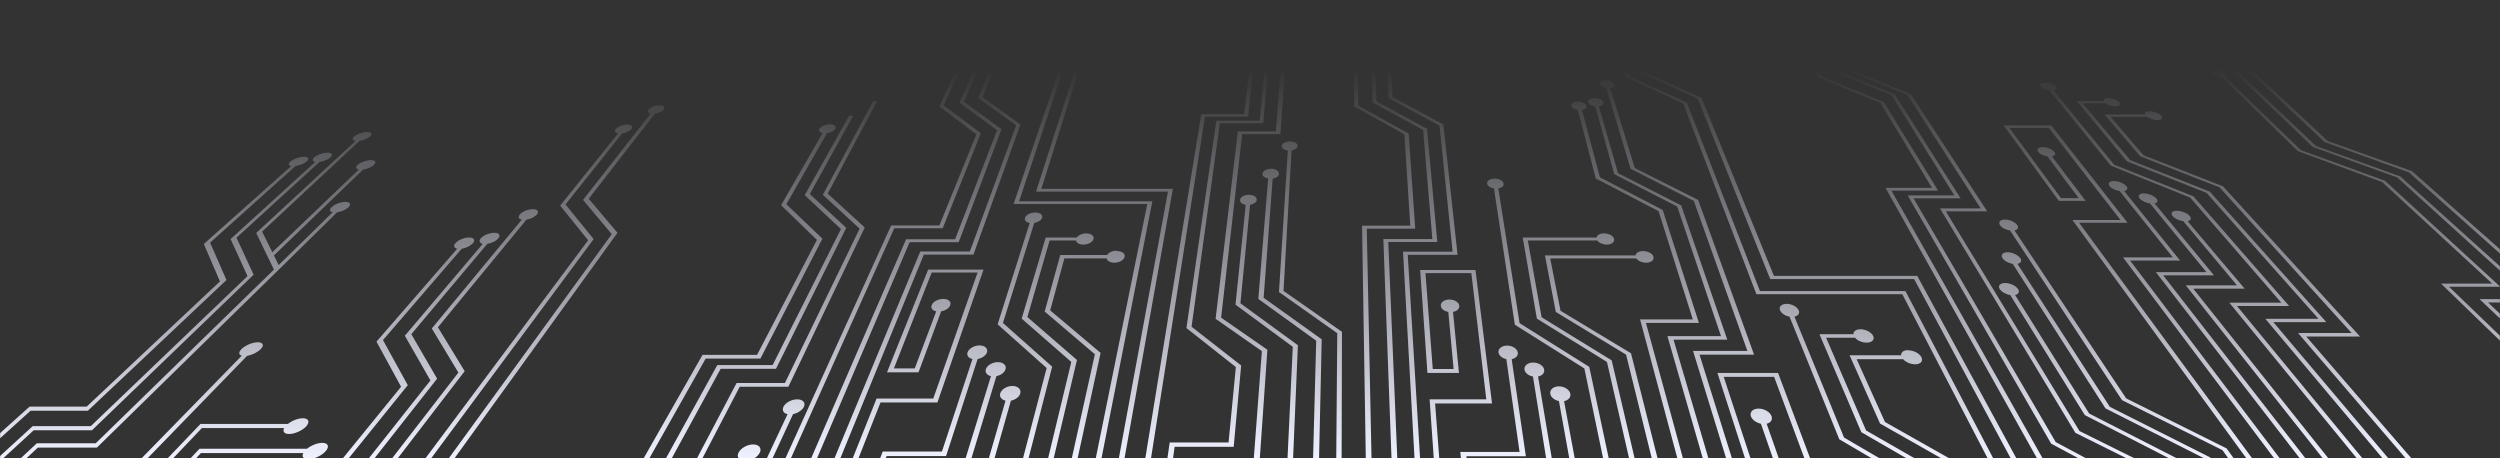 <svg width="1920" height="352" viewBox="0 0 1920 352" fill="none" xmlns="http://www.w3.org/2000/svg">
<rect x="0" y="0" width="1920" height="352" fill="#333333" stroke="none"/>
<g clip-path="url(#clip0_883_5313)">
<mask id="mask0_883_5313" style="mask-type:alpha" maskUnits="userSpaceOnUse" x="0" y="0" width="1920" height="352">
<rect width="1920" height="352" fill="url(#paint0_linear_883_5313)"/>
</mask>
<g mask="url(#mask0_883_5313)">
<path fill-rule="evenodd" clip-rule="evenodd" d="M959.693 -36.631L953.692 9.123L985.596 26.209L979.851 100.903H950.668L933.583 244.849L969.115 269.647L962.614 356.135H916.345L893.513 541.662C889.28 542.721 885.651 546.349 885.197 550.583C884.593 555.724 888.373 559.958 893.967 559.958C899.562 559.958 904.4 555.724 905.005 550.583C905.459 546.349 902.888 542.721 898.806 541.662L920.428 359.613H966.999L973.349 268.588L937.816 243.942L953.995 103.02H983.328L988.923 25.907L957.019 8.972L962.765 -36.541C964.882 -36.843 966.545 -37.599 966.696 -38.657C966.696 -39.867 964.882 -40.925 962.16 -40.925C959.438 -40.925 957.17 -40.018 957.019 -38.657C957.019 -37.692 958.025 -36.978 959.693 -36.631ZM1242.47 5.342L1260.17 55.995L1303.86 75.803L1359.51 214.305H1470.04L1742.35 719.779H1748.4L1472.46 211.886H1362.38L1306.74 75.198L1262.89 55.39L1245.2 5.342C1247.31 5.039 1248.52 4.132 1248.07 2.923C1247.62 1.562 1244.89 0.352 1242.02 0.352C1239.15 0.352 1237.33 1.41 1237.79 2.923C1238.24 4.132 1240.21 5.039 1242.47 5.342ZM1785.31 109.067L1697.91 27.115C1695.19 26.812 1692.47 25.754 1691.11 24.544C1689.45 23.032 1690.51 21.823 1693.53 21.823C1696.55 21.823 1700.18 23.032 1701.85 24.544C1703.21 25.754 1702.75 26.812 1700.79 27.115L1787.73 108.311L1852.44 131.445L1978.09 243.033H1937.57L2274 555.118H2268.71L1930.92 240.463H1971.29L1850.03 132.352L1785.31 109.067ZM1574.06 69.451L1621.09 127.211L1682.02 151.706L1752.03 232.449H1712.11L2016.79 604.41H2022.23L1718.01 235.019H1758.08L1684.59 150.799L1623.66 126.455L1577.09 69.451C1579.2 69.149 1579.96 67.939 1578.75 66.427C1577.39 64.764 1573.61 63.403 1570.59 63.403C1567.56 63.403 1566.05 64.764 1567.41 66.427C1568.62 67.788 1571.34 68.998 1574.06 69.451ZM1739.78 244.848H1780.31L1780.46 244.697L1694.57 148.078L1633.49 123.885L1595.08 77.768H1615.65C1615.04 76.407 1616.4 75.349 1619.12 75.349C1622.3 75.349 1626.23 76.861 1627.74 78.524C1629.25 80.188 1627.89 81.7 1624.72 81.7C1622 81.7 1618.82 80.641 1617.01 79.28H1599.47L1636.06 122.978L1697.15 147.171L1786.66 247.419H1745.98L2039.77 595.339H2034.33L1739.78 244.848ZM1704.56 143.846L1643.47 119.956H1643.62L1616.25 87.901H1647.4C1646.8 86.54 1648.16 85.482 1650.88 85.482C1654.21 85.482 1658.14 86.994 1659.8 88.808C1661.46 90.623 1660.26 92.135 1656.93 92.135C1654.21 92.135 1651.03 91.076 1649.07 89.715H1620.94L1646.19 119.2L1707.28 143.09L1812.52 258.459H1771.24L2052.63 584.454H2047.19L1764.89 255.737H1806.02L1704.56 143.846ZM1681.72 165.919C1683.23 167.734 1682.63 169.397 1680.21 169.851V170.002L1723.91 221.714H1684.44L1918.2 515.2H1913.06L1678.7 219.143H1718.01L1676.73 169.851C1673.55 169.397 1670.08 167.885 1668.56 165.919C1666.75 163.651 1668.11 161.837 1671.74 161.837C1675.37 161.837 1679.75 163.651 1681.72 165.919ZM1656.16 152.464C1657.65 154.252 1657.09 155.745 1654.76 156.223L1700.32 211.434H1661.31L1904.89 524.728H1899.75L1655.71 209.014H1694.57L1651.18 156.244C1648 155.791 1644.82 154.279 1643.31 152.464C1641.5 150.347 1643.01 148.533 1646.49 148.533C1649.97 148.533 1654.35 150.347 1656.16 152.464ZM1668.72 197.671L1627.9 146.716C1624.72 146.262 1621.54 144.75 1620.18 142.936C1618.52 140.668 1620.03 139.004 1623.51 139.004C1626.99 139.004 1631.37 140.819 1633.04 142.936C1634.55 144.75 1633.64 146.262 1631.37 146.716L1674.31 200.091H1635.91L1887.66 532.739H1882.52L1630.47 197.671H1668.72ZM1596.92 171.063H1633.96L1575.45 96.368H1538.85L1581.19 154.279H1601.76L1575.9 120.107C1578.17 119.654 1579.07 118.293 1577.71 116.63C1576.2 114.664 1572.27 113.001 1568.79 113.001C1565.32 113.001 1563.8 114.664 1565.32 116.63C1566.52 118.293 1569.55 119.654 1572.42 120.107L1596.46 152.163H1582.85L1543.24 98.183H1573.48L1628.52 168.946H1591.62L1771.86 415.862H1776.55L1596.77 171.063H1596.92ZM1703.65 43.597L1776.23 112.848L1841.09 136.285L1944.06 229.728H1904.3L2258.27 565.401H2263.56L1910.8 232.299H1950.72L1843.51 135.529L1778.65 112.092L1706.52 43.597C1708.49 43.294 1709.09 42.085 1707.58 40.875C1705.92 39.212 1702.14 38.002 1699.11 38.002C1696.09 38.002 1695.03 39.212 1696.69 40.875C1698.06 42.236 1700.93 43.294 1703.65 43.597ZM1764.74 116.023L1706.07 58.868H1705.62C1702.9 58.565 1699.87 57.356 1698.51 55.995C1696.85 54.331 1697.91 52.971 1701.08 52.971C1704.26 52.971 1708.19 54.331 1709.85 55.995C1711.37 57.356 1710.76 58.565 1708.8 58.868L1767.01 115.267L1831.72 138.854L1920.18 220.202H1880.87L2248.14 573.867H2242.85L1874.67 217.783H1913.98L1829.46 139.762L1764.74 116.023ZM948.076 -29.284L942.179 9.425L973.78 26.511L967.43 92.738H934.165L911.182 251.955L949.134 281.894L943.54 339.805H898.33L856.597 628.604C851.91 629.813 847.979 633.896 847.223 638.885C846.316 644.934 850.398 649.772 856.295 649.772C862.192 649.772 867.635 644.782 868.543 638.885C869.147 633.896 866.426 629.813 862.192 628.604L902.11 343.131H947.471L953.217 280.684L915.114 250.897L936.887 94.552H970.152L976.351 25.906L944.749 8.971L950.344 -28.981C952.612 -29.132 954.426 -30.04 954.578 -31.249C954.729 -32.459 952.763 -33.517 950.042 -33.517C947.32 -33.517 945.052 -32.459 944.901 -31.249C944.749 -30.191 945.959 -29.435 947.925 -29.132L948.076 -29.284ZM1248.97 59.473L1235.06 17.136C1232.79 16.834 1230.83 15.775 1230.37 14.566C1229.92 13.205 1231.73 11.995 1234.76 11.995C1237.78 11.995 1240.5 13.053 1240.96 14.566C1241.41 15.775 1240.05 16.834 1237.93 17.136L1251.84 58.868L1295.54 78.827L1351.64 223.529H1463.38L1723.9 719.931H1717.85L1460.96 225.948H1348.92L1292.67 79.432L1248.97 59.473ZM1252.31 129.632L1233.64 67.597C1231.17 67.115 1229.17 65.936 1228.73 64.615C1228.12 62.952 1230.24 61.591 1233.41 61.591C1236.59 61.591 1239.46 62.952 1240.07 64.615C1240.52 66.127 1239.01 67.337 1236.74 67.639L1255.49 129.028L1304.18 153.523L1347.12 272.369H1305.23L1411.08 610.914H1405.48L1300.24 269.496H1341.98L1300.85 154.279L1252.31 129.632ZM1239.76 133.714L1225.09 81.549L1224.94 81.7C1222.37 81.246 1220.25 80.036 1219.8 78.524C1219.19 76.861 1221.46 75.349 1224.63 75.349C1227.81 75.349 1230.83 76.71 1231.29 78.524C1231.74 80.036 1230.38 81.246 1227.96 81.7L1242.63 132.958L1291.16 157.755L1326.55 260.876H1285.27L1391.56 622.253H1385.97L1280.58 258.154H1321.71L1288.14 158.662L1239.76 133.714ZM1211.79 84.424L1225.55 137.043L1273.78 162.143L1300.09 245.305H1259.57L1363.29 631.63H1368.89L1264.1 248.026H1304.78L1276.96 161.236L1228.72 136.136L1214.96 84.424C1217.38 83.97 1218.89 82.761 1218.44 81.249C1217.99 79.434 1214.96 78.073 1211.79 78.073C1208.61 78.073 1206.34 79.585 1206.8 81.249C1207.25 82.761 1209.37 83.97 1211.94 84.424H1211.79ZM1460.07 272.821C1459.92 270.553 1461.89 268.89 1465.37 268.89L1465.52 269.041C1469.6 269.041 1474.14 271.309 1475.65 274.333C1477.16 277.358 1475.04 279.777 1470.81 279.777C1467.33 279.777 1463.55 278.114 1461.59 275.845H1425.9L1447.67 324.079L1518.29 363.997L1621.41 568.273H1565.31L1886.01 1270.61H1877.4L1557.6 563.133H1613.55L1514.51 365.358L1443.89 325.289L1420.46 272.821H1460.07ZM1503.75 371.103L1433.14 330.58L1402.45 259.364H1424.67C1426.49 261.632 1430.12 263.144 1433.59 263.144C1437.68 263.144 1439.95 260.876 1438.58 258.003C1437.22 255.13 1432.84 252.862 1428.76 252.862C1425.43 252.862 1423.31 254.525 1423.46 256.642H1397.31L1429.51 331.941L1499.97 372.615L1582.08 543.022H1527.19L1854.39 1297.98H1863.01L1534.45 547.86H1589.64L1503.6 371.103H1503.75ZM1416.22 336.023L1486.38 376.999H1486.53L1555.48 525.028H1501.35L1833.24 1320.81H1824.47L1494.24 520.34H1548.07L1482.75 378.511L1412.59 337.384L1374.34 243.184C1371.01 242.579 1367.99 240.614 1367.08 238.346C1365.87 235.473 1368.29 233.356 1372.22 233.356C1376.15 233.356 1380.24 235.624 1381.45 238.346C1382.35 240.765 1380.99 242.579 1378.12 243.184L1416.22 336.023ZM1473.81 409.512C1477.14 408.604 1478.65 405.883 1477.14 402.707C1475.48 398.776 1470.19 395.601 1465.5 395.601C1460.81 395.601 1458.24 398.776 1459.9 402.707C1461.26 406.034 1465.2 408.756 1469.13 409.512L1506.63 496.151H1454.01L1687.62 1102.78H1695.48L1460.81 500.687H1513.73L1473.81 409.512ZM1448.73 379.721C1450.09 382.745 1448.43 385.467 1445.25 386.223L1485.62 482.691H1433.61L1672.06 1125.46H1664.2L1427.11 478.306H1478.97L1440.87 386.223C1436.94 385.467 1433.16 382.897 1431.95 379.721C1430.43 376.092 1433.01 373.068 1437.54 373.068C1442.08 373.068 1447.22 375.941 1448.73 379.721ZM1418.32 370.047C1421.49 369.291 1423.16 366.72 1421.8 363.696C1420.29 360.067 1415.45 357.194 1410.91 357.194C1406.37 357.194 1403.8 360.067 1405.16 363.696C1406.37 366.72 1409.85 369.291 1413.78 370.047L1448.41 458.047H1397.6L1634.69 1144.21H1642.71L1403.96 462.281H1455.06L1418.32 370.047ZM1318.99 286.428H1365.56L1412.58 411.625H1364.04L1517.97 881.112H1511.17L1358.15 407.845H1406.53L1362.53 289.453H1323.82L1353.31 379.116H1371L1352.4 325.439C1348.92 324.683 1345.6 322.415 1344.69 319.693C1343.63 316.367 1346.2 313.796 1350.59 313.796C1354.97 313.796 1359.36 316.367 1360.57 319.693C1361.47 322.415 1359.96 324.683 1356.79 325.439L1376.9 382.745H1350.13L1318.99 286.428ZM1521.16 160.025H1489.86L1593.89 332.397L1654.67 362.638L1724.07 469.841H1672.21L1814.8 707.836C1810.86 709.197 1810.11 713.884 1813.43 719.478C1817.52 726.283 1825.98 731.877 1832.18 731.877C1838.38 731.877 1840.2 726.283 1836.12 719.478C1832.64 713.884 1826.29 709.197 1820.69 707.836L1679.62 474.226H1731.63L1658 361.277L1597.06 331.036L1494.4 162.293H1526.15L1467.63 72.327L1419.25 52.67L1386.74 -1.914H1384.02L1416.68 53.275L1464.91 72.931L1521.16 160.025ZM1500.95 150.043H1465.06L1575.29 340.711L1643.48 377.302L1688.54 449.124H1638.04L1854.26 823.05C1850.03 824.714 1849.42 830.308 1853.2 836.961C1857.89 845.126 1867.26 851.628 1874.07 851.628C1880.87 851.628 1882.69 844.975 1877.85 836.961C1873.92 830.308 1866.81 824.714 1860.76 823.05L1645.14 453.358H1695.8L1646.96 375.941L1578.77 339.501L1469.6 152.311H1505.73L1455.23 72.475L1407.3 52.819L1380.69 6.702H1377.97L1404.73 53.424L1452.66 73.08L1500.95 150.043ZM1396.09 59.171L1372.73 16.976C1370.34 16.661 1368.11 15.612 1367.51 14.415C1366.76 13.054 1368.42 11.844 1371.29 11.844C1374.17 11.844 1377.19 12.902 1377.95 14.415C1378.7 15.624 1377.64 16.683 1375.53 16.985L1398.81 58.566L1446.9 78.525L1488.48 146.415H1452.64L1776.52 719.931H1770.47L1448.1 144.298H1483.79L1444.17 79.13L1396.09 59.171ZM1629.71 307.298L1543.68 176.96H1543.53C1540.35 176.507 1537.18 174.843 1535.97 172.878C1534.45 170.458 1536.27 168.644 1539.9 168.644C1543.53 168.644 1547.76 170.61 1549.27 172.878C1550.63 174.843 1549.57 176.507 1547.15 176.96L1632.89 305.937L1710 344.343L1850.47 539.547H1795.73L2237.85 1198.04H2229.69L1787.42 534.708H1842L1706.83 345.704L1629.71 307.298ZM1551.54 198.279C1549.88 195.859 1545.65 193.742 1541.87 193.742C1538.09 193.742 1536.27 195.708 1537.94 198.279C1539.3 200.395 1542.47 202.059 1545.8 202.663L1617.02 313.647L1694.13 352.657L1807.53 515.504H1753.86L2212.61 1223.29H2220.92L1762.02 520.191H1815.85L1697.46 351.297L1620.34 312.437L1549.43 202.663C1552 202.059 1553.06 200.395 1551.7 198.279H1551.54ZM1604.47 317.579L1681.43 356.892L1777.75 498.419H1724.98L2196.28 1244.31H2187.81L1717.11 493.883H1769.73L1678.1 358.253L1601.14 318.789L1543.83 226.554C1540.51 226.101 1537.18 224.135 1535.82 222.018C1534.16 219.448 1536.12 217.331 1539.9 217.331C1543.68 217.331 1548.22 219.448 1549.88 222.018C1551.24 224.135 1550.18 225.95 1547.61 226.554L1604.47 317.579ZM1063.91 21.673L1066.48 75.35L1105.49 96.368L1115.62 193.289H1077.52L1092.79 467.724H1097.63L1081.15 195.708H1119.4L1108.52 95.612L1069.51 74.594L1066.63 21.673C1068.9 21.371 1070.41 20.312 1070.41 19.102C1070.41 17.59 1067.84 16.381 1064.97 16.381C1062.1 16.381 1059.68 17.59 1059.83 19.102C1059.83 20.312 1061.64 21.371 1063.91 21.673ZM1054.09 78.678L1052.73 33.921L1052.88 33.619C1050.62 33.316 1048.8 32.258 1048.8 30.897C1048.8 29.385 1051.22 28.175 1054.09 28.175C1056.97 28.175 1059.54 29.385 1059.54 30.897C1059.54 32.258 1057.87 33.316 1055.61 33.619L1057.12 77.77L1095.98 98.939L1103.84 185.881H1066.19L1078.29 476.192H1073.3L1062.41 183.613H1100.06L1092.95 99.846L1054.09 78.678ZM1040.01 81.7L1039.56 36.751C1037.3 36.401 1035.77 35.375 1035.77 34.071C1035.77 32.408 1038.19 31.198 1041.22 31.198C1044.24 31.198 1046.66 32.559 1046.66 34.071C1046.66 35.432 1045 36.49 1042.73 36.792L1043.33 81.246L1081.89 102.566L1086.88 175.598H1049.69L1056.04 483.902H1051.05L1046.06 173.329H1083.1L1078.57 103.171L1040.01 81.7ZM1256.7 198.429H1190.62V198.731L1198.48 238.649L1252.61 271.309L1293.89 434.609H1244.15L1349.23 949.004H1342.13L1238.55 430.526H1288L1248.83 272.367L1194.85 239.556L1186.54 196.161H1256.09C1256.39 194.195 1258.51 192.834 1261.69 192.834C1265.47 192.834 1269.25 194.649 1269.85 197.219C1270.46 199.79 1268.04 201.755 1264.26 201.755C1261.08 201.755 1258.06 200.394 1256.7 198.429ZM1265.3 414.501H1216.61L1316.71 967.452H1323.81L1221.9 418.281H1270.89L1237.78 276.754L1183.95 243.641L1173.37 184.671H1226.74C1227.95 186.486 1230.97 187.846 1234 187.846C1237.78 187.846 1240.2 185.881 1239.59 183.461C1238.99 181.042 1235.51 179.228 1231.73 179.228C1228.71 179.228 1226.44 180.589 1226.14 182.403H1169.43L1180.32 244.699L1234.15 277.964L1265.45 414.349L1265.3 414.501ZM1163.41 249.385L1147.38 144.904V144.753C1144.51 144.299 1142.39 142.787 1142.09 140.972C1141.79 138.856 1144.36 137.192 1147.84 137.192C1151.31 137.192 1154.49 138.856 1154.79 140.972C1155.09 142.787 1153.28 144.299 1150.71 144.753L1167.04 248.176L1220.56 281.743L1245.82 400.438H1197.73L1293.75 983.026H1286.49L1192.59 396.658H1240.52L1216.78 282.953L1163.41 249.385ZM1201.35 308.053C1204.53 307.297 1206.49 305.18 1206.04 302.459C1205.43 299.283 1201.5 296.713 1197.27 296.713C1193.03 296.713 1190.01 299.283 1190.62 302.459C1191.07 305.18 1193.94 307.297 1197.27 308.053L1209.82 377.456H1162.79L1223.12 831.974H1229.63L1167.63 381.085H1214.81L1201.2 308.053H1201.35ZM1185.92 283.861C1186.38 286.432 1184.41 288.549 1181.23 289.153L1194.24 366.721H1147.82L1204.97 848.002H1198.32L1142.98 363.243H1189.25L1177.3 289.153C1173.98 288.549 1171.25 286.432 1170.8 283.861C1170.35 280.837 1173.37 278.418 1177.45 278.418C1181.54 278.418 1185.47 280.837 1185.92 283.861ZM1156.89 275.997L1167.02 347.063H1121.51L1169.44 861.155H1176.1L1126.2 350.389H1171.86L1160.97 275.846C1164 275.241 1166.12 273.124 1165.66 270.705C1165.21 267.832 1161.58 265.413 1157.5 265.413C1153.41 265.413 1150.39 267.832 1150.84 270.705C1151.15 273.124 1153.87 275.241 1157.04 275.846L1156.89 275.997ZM1120.47 286.429H1096.27L1090.68 207.35H1133.17L1145.87 309.866H1102.17L1129.54 672.15H1123.79L1097.94 306.69H1141.48L1129.99 209.769H1094.76L1100.36 283.405H1116.38L1112.3 239.556C1109.13 238.951 1106.71 237.137 1106.55 234.869C1106.25 232.147 1109.28 230.03 1113.21 230.03C1117.14 230.03 1120.47 232.147 1120.77 234.869C1120.92 237.137 1118.95 238.951 1115.93 239.556L1120.47 286.429ZM822.293 -32.458L805.66 11.845L833.482 29.082L795.681 147.172H896.987L822.595 551.037H827.887L900.767 145.055H799.763L836.506 28.477L808.533 11.391L824.712 -32.307C826.829 -32.609 828.643 -33.365 829.097 -34.424C829.55 -35.633 827.736 -36.692 825.014 -36.692C822.293 -36.692 819.873 -35.633 819.268 -34.424C818.815 -33.365 820.025 -32.458 821.99 -32.307L822.293 -32.458ZM807.568 -22.21L793.099 14.565L820.77 31.954L778.433 156.697H881.1L801.265 550.885H806.557L885.031 154.58H782.666L823.945 31.349L796.275 14.112L810.488 -22.177C812.756 -22.48 814.57 -23.387 815.024 -24.445C815.478 -25.655 813.663 -26.713 810.942 -26.713C808.22 -26.713 805.649 -25.655 805.045 -24.445C804.606 -23.423 805.72 -22.541 807.568 -22.21ZM857.507 192.532C854.331 192.532 851.458 193.893 850.249 195.858H814.262L802.317 239.254L840.874 272.065L805.795 430.073H756.351L616.186 947.945H623.292L759.98 434.155H809.726L845.259 271.007L806.551 238.347L817.438 198.429H849.947C850.249 200.395 852.668 201.755 855.844 201.755C859.624 201.755 863.101 199.79 863.706 197.219C864.311 194.649 861.589 192.834 857.809 192.834L857.507 192.532ZM789.032 243.489L827.287 276.603L826.984 276.905L793.568 418.281H744.73L588.536 966.697H581.43L741.252 414.349H789.94L822.751 277.964L784.647 244.699L803.094 182.403H826.984C828.194 180.589 831.218 179.228 834.242 179.228C837.871 179.228 840.442 181.042 839.837 183.461C839.232 185.881 835.754 187.846 831.974 187.846C828.95 187.846 826.682 186.486 826.38 184.671H806.118L789.032 243.489ZM807.912 281.44L770.263 248.024L794.304 171.213C797.177 170.759 799.747 169.096 800.352 167.282C801.108 165.014 798.689 163.199 795.06 163.199C791.431 163.199 787.953 165.014 787.197 167.282C786.593 169.247 788.105 170.759 790.826 171.213L766.18 249.083L803.83 282.65L774.043 396.355H726.111L544.364 982.118H551.622L729.438 400.135H777.52L808.063 281.592L807.912 281.44ZM783.572 302.156C782.816 304.878 779.792 306.995 776.314 307.751V307.902L755.599 380.782H708.423L558.429 831.218H551.928L705.248 377.153H752.121L772.231 307.751C769.207 306.995 767.393 304.727 768.149 302.156C769.056 298.981 773.29 296.411 777.524 296.411C781.757 296.411 784.479 298.981 783.572 302.156ZM772.253 283.558C771.505 286.101 768.685 288.2 765.258 288.831L741.71 366.267H695.29L526.093 847.094H519.44L691.964 362.789H738.232L761.064 288.85C758.04 288.246 756.376 286.129 757.132 283.558C758.04 280.534 762.273 278.115 766.356 278.115C770.438 278.115 773.16 280.534 772.253 283.558ZM758.036 270.554C757.28 272.973 754.256 275.09 750.929 275.695L750.778 275.846L726.586 350.238H680.922L490.859 860.399H484.206L677.898 346.76H723.41L746.847 275.695C743.823 275.09 742.311 272.973 743.067 270.554C744.125 267.681 748.208 265.262 752.29 265.262C756.373 265.262 758.943 267.681 758.036 270.554ZM755.305 207.047H712.817L681.216 285.975H705.408L722.797 239.102C726.123 238.497 728.996 236.682 729.752 234.414C730.81 231.693 728.391 229.576 724.46 229.576C720.528 229.576 716.446 231.693 715.539 234.414C714.632 236.682 716.144 238.497 719.017 239.102L702.535 282.951H686.508L715.539 209.315H750.769L716.748 306.085H673.202L527.441 671.091H533.338L676.226 309.109H719.924L755.457 206.744L755.305 207.047ZM936.582 -22.333L930.407 14.413L961.857 31.802L955.507 87.747H922.544L847.245 551.035H852.537L925.417 89.562H958.531L964.882 31.197L933.28 13.96L939.328 -22.329C941.445 -22.631 943.108 -23.539 943.26 -24.597C943.411 -25.807 941.445 -26.865 938.723 -26.865C936.002 -26.865 933.582 -25.807 933.431 -24.597C933.281 -23.543 934.63 -22.639 936.582 -22.333ZM989.057 115.417L982.253 224.283L1027.01 255.885L1025.8 407.693H977.415L949.896 897.896H956.7L981.648 411.474H1030.18L1030.64 254.827L985.731 223.376L991.93 115.568C994.501 115.114 996.466 113.753 996.618 112.09C996.618 110.125 994.047 108.613 990.721 108.613C987.394 108.613 984.521 110.125 984.37 112.09C984.37 113.753 986.033 115.114 988.604 115.568L989.057 115.417ZM976.211 129.632C979.689 129.632 982.26 131.295 982.26 133.412V133.563C982.26 135.227 980.143 136.739 977.421 137.192L970.466 228.671L1015.07 260.574L1012.05 396.355H964.115L927.675 915.438H920.72L959.73 392.575H1007.36L1010.84 261.633L966.383 229.578L973.943 137.041C971.222 136.587 969.407 135.227 969.558 133.412C969.861 131.295 972.734 129.632 976.211 129.632ZM996.782 265.112L952.631 232.905L960.04 157.303C962.762 156.85 965.03 155.338 965.181 153.523C965.332 151.255 962.61 149.592 959.133 149.592C955.655 149.592 952.48 151.406 952.328 153.523C952.177 155.338 953.992 156.85 956.713 157.303L948.851 233.964L992.851 266.321L987.71 375.49H940.837L887.765 929.954H894.72L944.92 379.119H991.944L996.782 265.112ZM447.767 153.523L499.63 87.296H499.781C497.664 86.842 496.757 85.632 497.966 84.12C499.479 82.306 503.107 80.794 506.434 80.794C509.76 80.794 511.121 82.306 509.76 84.12C508.551 85.632 505.678 86.842 502.956 87.296L452.152 152.616L474.227 178.774L338.295 366.871H469.54L-11.59 1187.76H-19.755L463.038 370.5H331.189L469.843 179.832L447.767 153.523ZM474.672 102.416L430.218 157.907L451.689 184.519L300.637 386.981H434.603L-53.331 1187.91H-45.166L441.407 383.352H307.894L455.923 183.612L434.301 157L477.847 102.416C480.72 101.962 483.593 100.752 484.954 99.089C486.466 97.275 484.954 95.612 481.627 95.612C478.301 95.612 474.37 97.124 472.858 99.089C471.648 100.601 472.404 101.962 474.521 102.416H474.672ZM331.628 252.259L401.031 168.341L400.728 168.644C398.309 168.19 397.704 166.678 399.216 164.712C401.182 162.444 405.567 160.63 409.196 160.63C412.825 160.63 414.185 162.444 412.371 164.712C410.859 166.527 407.533 168.19 404.357 168.644L336.316 251.352L356.879 285.07L226.995 454.116H176.342L-263.963 993.308H-271.221L174.981 449.882H225.483L352.041 286.129L331.628 252.259ZM370.637 187.393L310.911 257.853L330.568 292.177L218.828 433.401H169.233L-317.643 1012.96H-310.234L170.594 437.332H220.491L335.708 290.816L315.901 256.644L374.265 187.241C377.592 186.788 381.07 185.124 382.733 183.008C384.698 180.588 383.338 178.774 379.557 178.774C375.777 178.774 371.241 180.74 369.276 183.008C367.612 184.973 368.217 186.637 370.637 187.241V187.393ZM289.135 262.389L350.977 191.172L351.128 191.021C348.709 190.416 347.953 188.753 349.768 186.787C351.733 184.368 356.421 182.403 360.201 182.403C363.981 182.403 365.341 184.368 363.225 186.787C361.41 188.753 357.932 190.568 354.606 191.021L294.125 261.18L313.176 295.805L213.987 418.583H164.997L-358.017 1029.29H-365.426L163.636 414.651H212.323L308.035 297.015L289.135 262.389ZM375.335 449.124C371.253 449.124 366.263 451.543 363.088 454.869H315.156L262.084 532.588L285.823 593.221L85.629 911.353H12.9L-979.601 2376.82H-965.992L13.959 919.972H87.141L292.627 590.953L268.586 530.471L317.122 458.952H360.366C359.308 462.278 361.273 464.849 365.356 464.849C370.346 464.849 376.696 461.22 379.418 456.986C382.14 452.752 380.325 449.124 375.335 449.124ZM240.456 540.454L263.287 601.994H263.438L80.936 885.652H9.416L-1070.03 2446.98H-1083.94L8.207 877.638H79.272L256.181 604.413L233.802 542.571L311.975 431.285H343.425C346.6 428.11 351.439 425.842 355.521 425.842C360.36 425.842 362.174 429.168 359.453 433.251C356.731 437.333 350.532 440.811 345.542 440.811C341.459 440.811 339.645 438.392 340.703 435.216H313.941L240.456 540.454ZM232.298 611.064L210.978 548.617L309.412 411.778C313.645 410.871 318.333 408.149 320.752 404.974C323.474 401.042 321.961 397.867 317.274 397.867C312.587 397.867 306.388 401.042 303.515 404.974C301.095 408.3 301.851 411.022 304.875 411.778L204.325 550.734L225.342 613.484L73.987 839.836H4.736L-1190.08 2506.55H-1175.86L5.492 847.698H75.197L232.298 611.216V611.064ZM86.974 619.987H53.709H53.558L170.59 474.832H227.14L83.95 664.895H23.166L-644.247 1497.57H-653.924L22.108 658.846H82.589L218.824 479.065H171.951L63.538 614.393H85.613L149.573 532.742C146.397 531.684 146.095 528.206 149.27 524.124C153.201 519.285 160.61 515.354 165.902 515.354C171.195 515.354 172.404 519.285 168.624 524.124C165.449 528.206 159.854 531.684 154.865 532.742L86.974 619.987ZM603.039 294.143H565.692L434.749 543.175L463.176 589.141L382.282 757.28H316.357L99.833 1165.53C91.971 1168.1 82.747 1176.57 77.153 1187C70.349 1199.55 71.861 1209.83 80.479 1209.83C89.098 1209.83 101.345 1199.55 107.847 1187C113.139 1176.72 112.837 1168.1 107.847 1165.53L318.776 764.235H385.003L469.677 586.722L440.949 540.907L568.111 297.016H605.458L664.125 174.692L635.699 148.685L673.651 77.619H670.627L631.919 149.592L660.194 175.599L602.888 293.992L603.039 294.143ZM550.883 280.383H593.22H593.372L645.839 175.901L618.018 149.894L652.039 88.959H655.214L621.949 148.987L649.922 174.994L595.942 283.256H553.454L405.728 553.608L433.398 609.251L372.917 730.668H308.806L-47.43 1382.66C-41.986 1385.98 -42.44 1396.72 -49.546 1409.72C-58.165 1425.6 -73.134 1438.75 -82.811 1438.75C-92.488 1438.75 -93.093 1425.6 -84.172 1409.72C-76.914 1396.72 -65.574 1385.98 -56.502 1382.66L306.387 724.015H370.195L426.745 611.519L399.226 555.725L550.883 280.383ZM599.868 157.605L631.71 102.221C629.443 101.729 628.473 100.405 629.353 98.938C630.563 96.972 634.04 95.46 637.367 95.46C640.693 95.46 642.508 96.972 641.449 98.938C640.542 100.601 637.82 101.811 635.099 102.264L603.951 156.849L631.621 183.31L583.992 275.393H541.957L26.655 1187.91H18.49L539.538 272.52H581.421L627.387 184.217L599.868 157.605ZM516.849 505.676L605.001 317.73L604.698 318.032C601.674 317.427 600.465 315.159 601.674 312.438C603.186 309.262 607.874 306.692 612.259 306.692C616.643 306.692 618.912 309.262 617.4 312.438C616.19 315.008 612.712 317.276 609.083 318.032L522.595 504.013L529.399 514.597L684.383 173.179H721.428L749.854 103.172L721.428 81.701L742.294 36.491C740.177 36.188 738.967 35.13 739.572 33.769C740.177 32.106 743.352 30.896 746.225 30.896C749.098 30.896 751.063 32.257 750.307 33.769C749.703 35.13 747.435 36.188 745.015 36.491L724.754 80.945L753.331 102.265L723.998 175.296H686.802L532.272 519.133L543.159 536.068L695.874 183.763H733.524L765.73 99.996L736.85 78.828L756.507 34.072C754.39 33.769 753.18 32.56 753.785 31.35C754.541 29.838 757.414 28.628 760.438 28.628C763.462 28.628 765.276 29.838 764.672 31.35C764.067 32.711 761.95 33.769 759.531 34.072L740.328 78.072L769.208 99.24L736.246 186.031H698.596L546.485 540.906L556.162 556.178L706.761 193.138H744.864L780.397 96.216L751.215 75.199L773.744 21.673C771.627 21.371 770.417 20.312 770.871 19.102C771.627 17.59 774.349 16.381 777.373 16.381C780.397 16.381 782.212 17.59 781.607 19.102C781.002 20.312 779.036 21.371 776.617 21.673L754.541 74.594L783.724 95.612L747.586 195.557H709.482L559.64 561.168V561.47L432.326 872.042H361.563L-245.52 2197.34H-258.372L358.539 863.877H429L553.44 563.436L516.849 505.676ZM583.54 347.668C585.203 344.19 582.935 341.317 578.399 341.317C573.863 341.317 568.873 344.19 567.21 347.668C565.698 350.541 567.21 353.111 570.234 353.716L491.457 515.05L526.989 573.868L415.25 831.973H346.301L-340.617 2259.03H-327.462L349.174 839.684H418.425L533.189 571.752L497.354 513.236L574.467 353.867C578.247 353.111 582.028 350.692 583.388 347.819L583.54 347.668ZM470.434 520.947L505.059 580.37H505.362L404.963 803.849H337.375L-412.747 2311.2H-426.053L334.653 796.44H401.787L498.86 582.487L464.537 522.912L533.183 387.887C530.008 387.131 528.647 384.561 530.31 381.386C532.125 377.606 537.568 374.582 542.104 374.582C546.64 374.582 548.908 377.606 547.094 381.386C545.431 384.41 541.5 387.131 537.568 387.887L470.434 520.947ZM272.978 108.311L196.772 178.923L210.38 207.047L176.057 240.463L73.54 340.408H28.331L-415.452 753.648H-409.253L29.087 343.735H74.448L179.988 240.463L215.218 205.988L258.916 163.047C262.092 162.593 265.72 161.081 267.686 159.115C269.954 156.847 268.896 155.033 265.267 155.033C261.638 155.033 256.951 156.847 254.682 159.115C252.717 160.93 253.171 162.593 255.439 163.047L214.009 203.569L210.38 196.16L278.875 130.235C281.899 129.782 285.377 128.421 287.191 126.606C289.308 124.49 288.25 122.978 284.772 122.978C281.294 122.978 276.909 124.641 274.641 126.606C272.827 128.27 273.281 129.782 275.549 130.235L209.17 193.741L201.308 177.865L276.154 108.16C279.178 107.706 282.504 106.345 284.167 104.833C286.284 102.867 285.226 101.355 281.899 101.355C278.573 101.355 274.188 102.867 272.071 104.833C270.256 106.496 270.71 107.857 272.827 108.16L272.978 108.311ZM177.098 183.611L242.116 124.339H241.965C239.848 123.886 239.545 122.525 241.36 120.862C243.477 118.896 248.013 117.233 251.49 117.233C254.968 117.233 255.875 118.896 253.758 120.862C251.944 122.525 248.466 123.886 245.442 124.339L181.634 182.553L194.789 210.979L70.651 330.43H25.895L-450.095 768.013H-456.294L25.138 327.255H69.744L190.102 212.038L177.098 183.611ZM223.513 127.665L156.53 187.391L168.928 216.12L66.564 312.285H22.715L-497.729 779.807H-491.378L23.471 315.46H67.471L173.918 215.061L161.368 186.333L226.991 127.514C230.166 127.061 233.644 125.7 235.458 124.037C237.726 122.071 236.819 120.408 233.341 120.408C229.864 120.408 225.328 122.071 223.059 124.037C221.094 125.7 221.547 127.212 223.664 127.514L223.513 127.665ZM232.903 347.97H154.428V347.818L101.507 404.671L114.813 452.149L-103.071 700.728H-165.67L-1031.16 1636.38H-1041.44L-165.821 694.377H-103.525L108.463 453.963L95.459 406.334L153.219 344.643H235.776C238.951 342.073 243.79 340.107 247.419 340.107C251.955 340.107 253.165 342.829 250.292 346.306C247.419 349.784 241.37 352.657 236.834 352.657C232.903 352.657 231.542 350.691 232.903 347.97ZM-105.195 669.428H-166.281L-1120.53 1675.69H-1110.09L-166.13 675.476H-104.741L87.59 460.767L75.342 412.533L155.027 328.766H218.23C216.869 331.336 218.23 333.302 222.01 333.302C226.395 333.302 232.443 330.58 235.316 327.254C238.189 323.927 236.979 321.206 232.594 321.206C228.965 321.206 224.278 323.02 221.103 325.591H153.968L69.294 414.196L81.239 462.581L-105.043 669.428H-105.195ZM41.623 420.7L185.569 273.276H185.871C183.301 272.671 182.999 270.555 185.418 268.135C188.291 265.263 193.885 262.843 197.968 262.843C202.05 262.843 203.109 265.263 200.236 268.135C197.817 270.555 193.583 272.671 189.803 273.276L48.125 419.037L59.012 467.875L-105.498 647.354H-165.526L-1189.33 1708.65H-1199.91L-165.677 641.608H-105.952L52.359 469.69L41.623 420.7ZM7.611 498.719C4.031 502.597 -1.904 505.74 -6.854 506.84L-111.235 617.414H-169.751L-946.635 1400.5H-955.858L-169.902 611.97H-111.688L-12.045 506.884C-15.069 505.976 -14.918 502.65 -11.138 498.719C-6.753 494.031 1.109 490.251 6.25 490.251C11.391 490.251 11.996 494.031 7.611 498.719ZM13.508 470.9C10.03 474.68 4.133 477.855 -0.706 478.762H-0.554L-112.747 595.34H-170.205L-1015.74 1431.8H-1025.11L-170.356 590.048H-113.201L-5.695 478.762C-8.719 477.704 -8.568 474.68 -4.939 470.9C-0.554 466.515 6.855 462.886 11.996 462.886C17.137 462.886 17.741 466.515 13.508 470.9ZM-9.016 459.559L-113.8 565.553H-169.896L-1094.66 1458.11H-1085.28L-169.745 570.694H-113.498L-4.177 459.559C0.51 458.652 6.407 455.628 9.885 451.999C14.118 447.766 13.362 444.288 8.524 444.288C3.685 444.288 -3.875 447.766 -8.109 451.999C-11.738 455.628 -11.889 458.652 -8.865 459.559H-9.016ZM-70.119 474.83H-99.453V474.679L21.359 360.52H71.861L-77.83 509.456H-131.205L-754.92 1101.27H-762.632L-131.357 504.92H-78.284L63.999 364.149H22.115L-90.078 470.597H-70.724L-4.497 406.637C-7.218 405.73 -7.067 403.009 -3.741 399.833C0.342 396.053 7.448 392.878 12.136 392.878C16.823 392.878 17.428 395.902 13.497 399.833C10.17 403.009 4.727 405.73 0.191 406.637L-70.119 474.83Z" fill="#EFF1FF" style="mix-blend-mode:color-dodge"/>
</g>
</g>
<defs>
<linearGradient id="paint0_linear_883_5313" x1="960" y1="52" x2="960" y2="352" gradientUnits="userSpaceOnUse">
<stop stop-color="white" stop-opacity="0"/>
<stop offset="1" stop-color="white"/>
</linearGradient>
<clipPath id="clip0_883_5313">
<rect width="1920" height="352" fill="white"/>
</clipPath>
</defs>
</svg>
